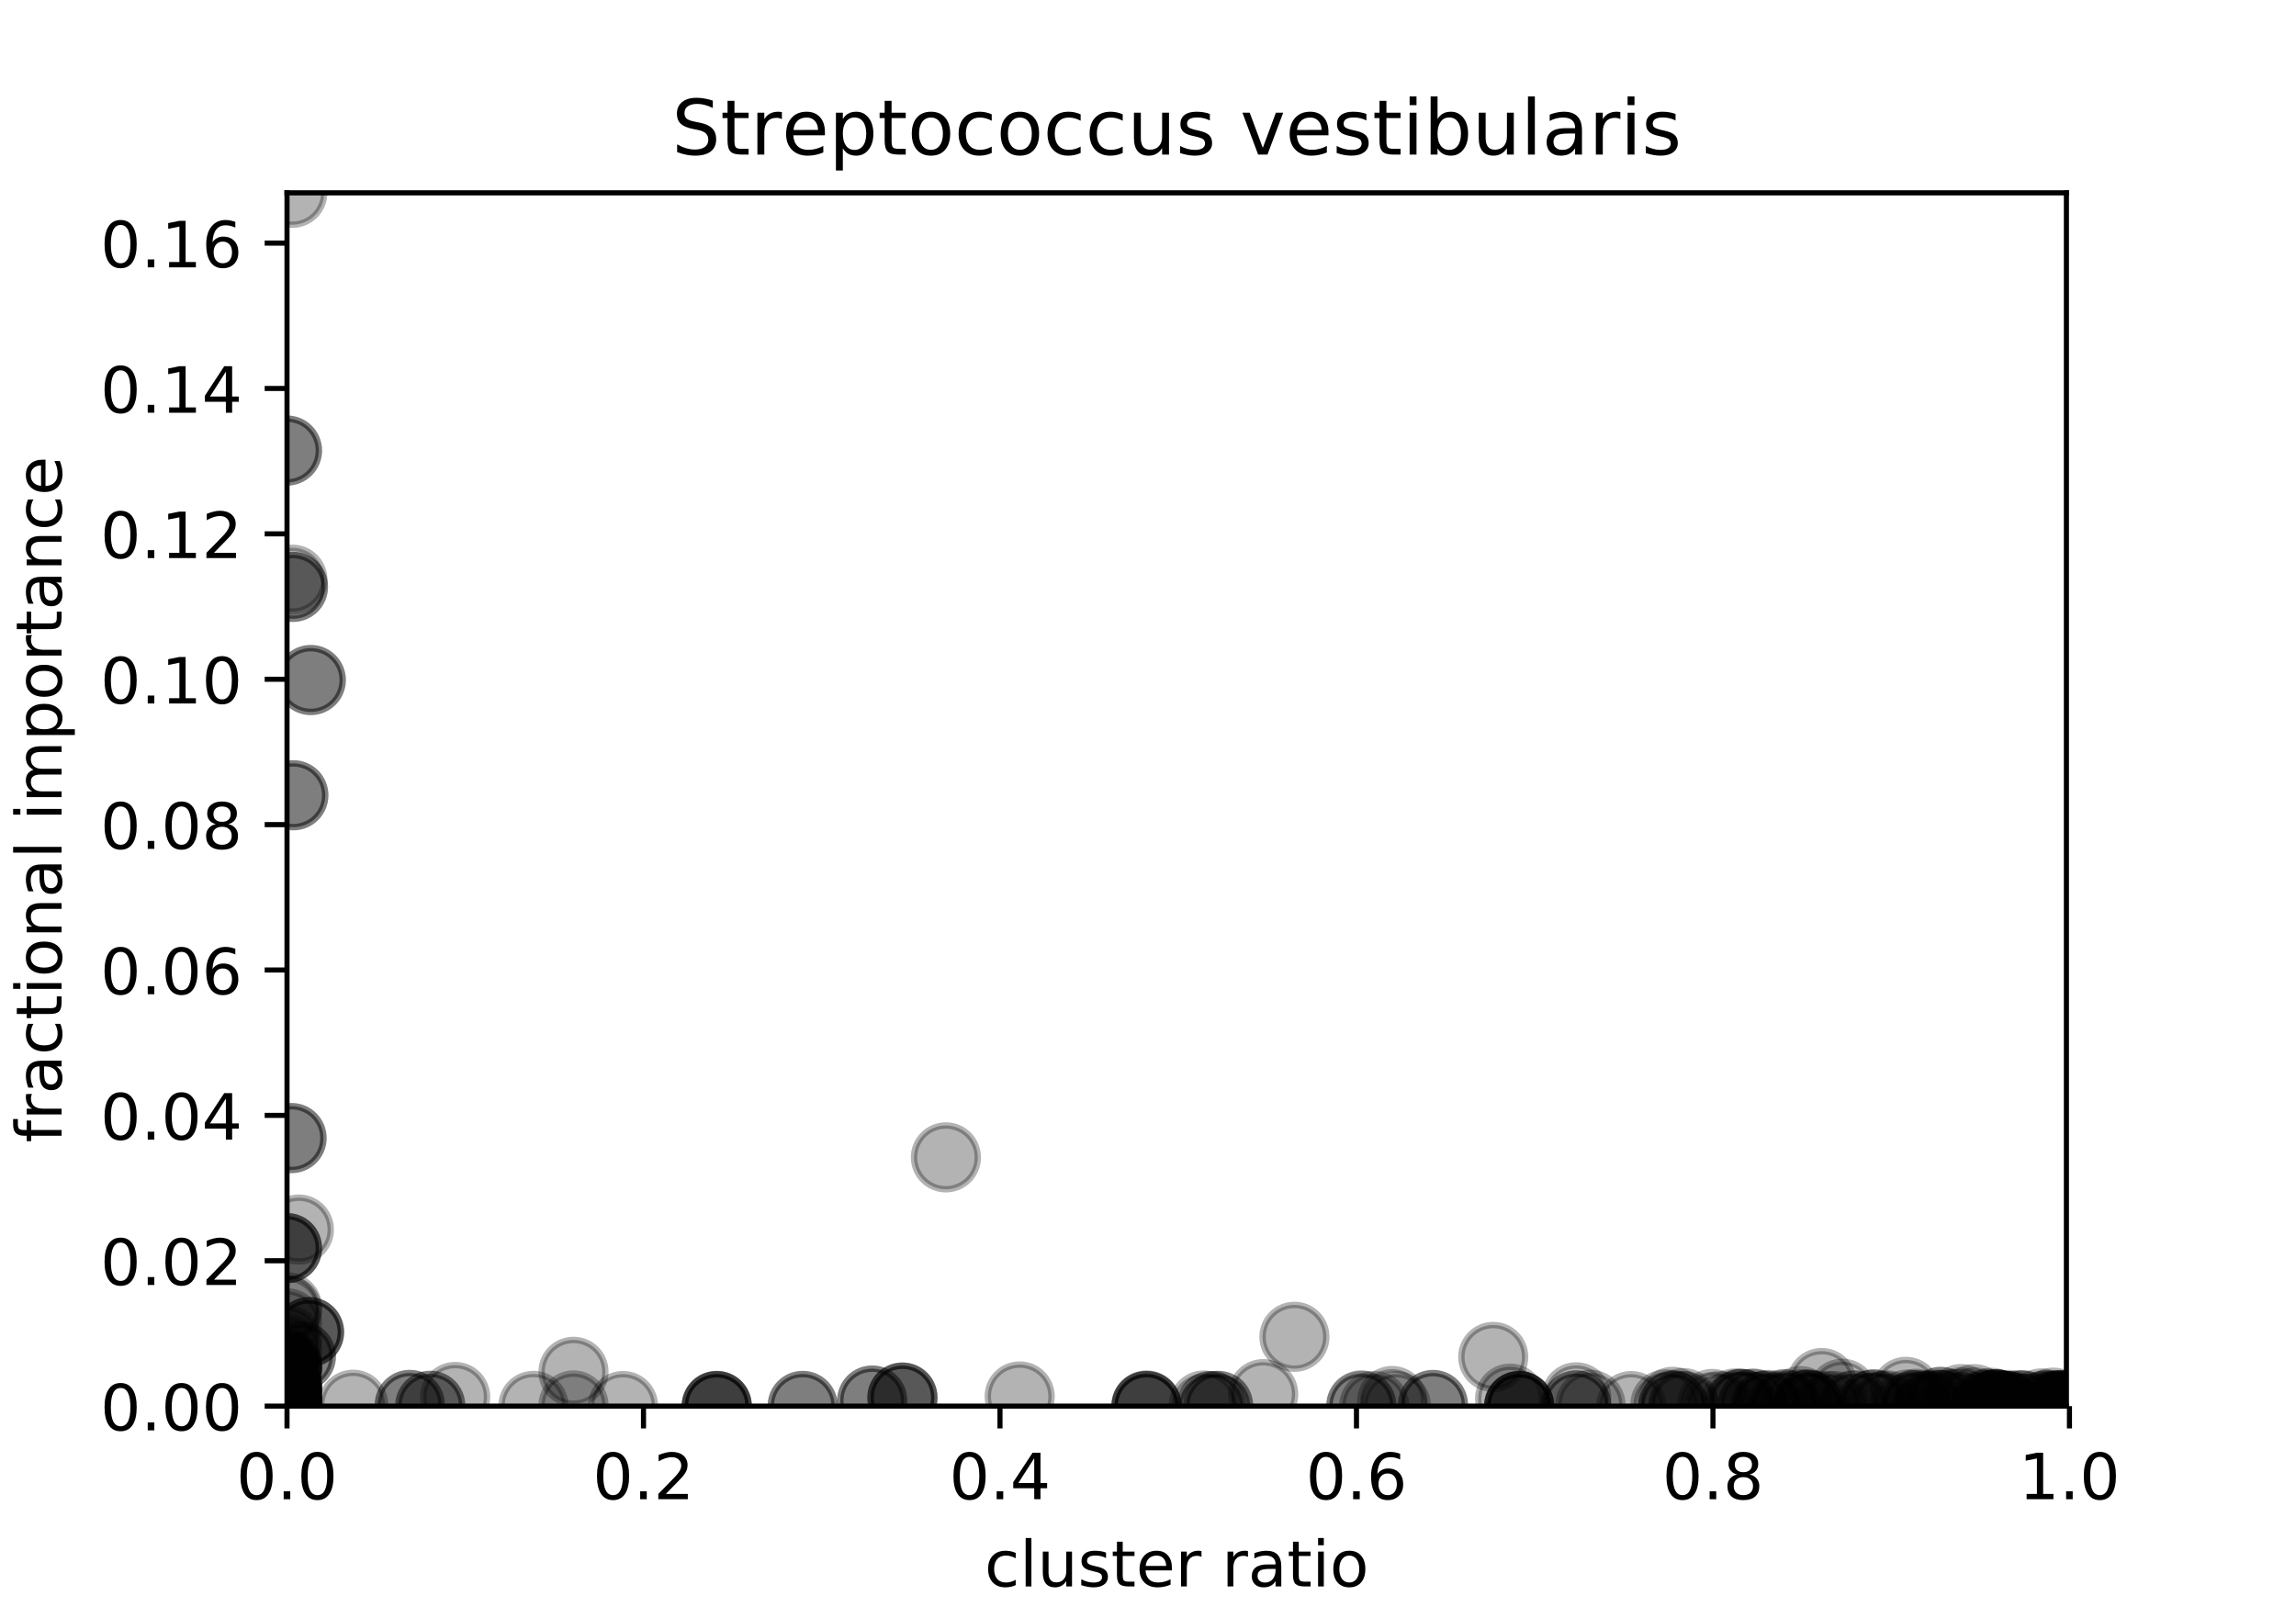 <?xml version="1.0" encoding="utf-8" standalone="no"?>
<!DOCTYPE svg PUBLIC "-//W3C//DTD SVG 1.1//EN"
  "http://www.w3.org/Graphics/SVG/1.1/DTD/svg11.dtd">
<!-- Created with matplotlib (https://matplotlib.org/) -->
<svg height="252pt" version="1.1" viewBox="0 0 360 252" width="360pt" xmlns="http://www.w3.org/2000/svg" xmlns:xlink="http://www.w3.org/1999/xlink">
 <defs>
  <style type="text/css">
*{stroke-linecap:butt;stroke-linejoin:round;}
  </style>
 </defs>
 <g id="figure_1">
  <g id="patch_1">
   <path d="M 0 252 
L 360 252 
L 360 0 
L 0 0 
z
" style="fill:#ffffff;"/>
  </g>
  <g id="axes_1">
   <g id="patch_2">
    <path d="M 45 220.5 
L 324 220.5 
L 324 30.24 
L 45 30.24 
z
" style="fill:#ffffff;"/>
   </g>
   <g id="PathCollection_1">
    <defs>
     <path d="M 0 5 
C 1.326 5 2.598 4.473 3.536 3.536 
C 4.473 2.598 5 1.326 5 0 
C 5 -1.326 4.473 -2.598 3.536 -3.536 
C 2.598 -4.473 1.326 -5 0 -5 
C -1.326 -5 -2.598 -4.473 -3.536 -3.536 
C -4.473 -2.598 -5 -1.326 -5 0 
C -5 1.326 -4.473 2.598 -3.536 3.536 
C -2.598 4.473 -1.326 5 0 5 
z
" id="m56f5a03b0a" style="stroke:#000000;stroke-opacity:0.3;"/>
    </defs>
    <g clip-path="url(#pfbcbbfaf21)">
     <use style="fill-opacity:0.3;stroke:#000000;stroke-opacity:0.3;" x="112.382" xlink:href="#m56f5a03b0a" y="220.5"/>
     <use style="fill-opacity:0.3;stroke:#000000;stroke-opacity:0.3;" x="314.526" xlink:href="#m56f5a03b0a" y="220.5"/>
     <use style="fill-opacity:0.3;stroke:#000000;stroke-opacity:0.3;" x="282.284" xlink:href="#m56f5a03b0a" y="219.71"/>
     <use style="fill-opacity:0.3;stroke:#000000;stroke-opacity:0.3;" x="45.936" xlink:href="#m56f5a03b0a" y="92.032"/>
     <use style="fill-opacity:0.3;stroke:#000000;stroke-opacity:0.3;" x="312.242" xlink:href="#m56f5a03b0a" y="219.976"/>
     <use style="fill-opacity:0.3;stroke:#000000;stroke-opacity:0.3;" x="238.198" xlink:href="#m56f5a03b0a" y="220.498"/>
     <use style="fill-opacity:0.3;stroke:#000000;stroke-opacity:0.3;" x="45" xlink:href="#m56f5a03b0a" y="217.914"/>
     <use style="fill-opacity:0.3;stroke:#000000;stroke-opacity:0.3;" x="45" xlink:href="#m56f5a03b0a" y="220.458"/>
     <use style="fill-opacity:0.3;stroke:#000000;stroke-opacity:0.3;" x="45" xlink:href="#m56f5a03b0a" y="219.76"/>
     <use style="fill-opacity:0.3;stroke:#000000;stroke-opacity:0.3;" x="45.717" xlink:href="#m56f5a03b0a" y="178.465"/>
     <use style="fill-opacity:0.3;stroke:#000000;stroke-opacity:0.3;" x="288.857" xlink:href="#m56f5a03b0a" y="218.548"/>
     <use style="fill-opacity:0.3;stroke:#000000;stroke-opacity:0.3;" x="148.311" xlink:href="#m56f5a03b0a" y="181.493"/>
     <use style="fill-opacity:0.3;stroke:#000000;stroke-opacity:0.3;" x="274.867" xlink:href="#m56f5a03b0a" y="220.167"/>
     <use style="fill-opacity:0.3;stroke:#000000;stroke-opacity:0.3;" x="238.198" xlink:href="#m56f5a03b0a" y="220.489"/>
     <use style="fill-opacity:0.3;stroke:#000000;stroke-opacity:0.3;" x="89.921" xlink:href="#m56f5a03b0a" y="220.395"/>
     <use style="fill-opacity:0.3;stroke:#000000;stroke-opacity:0.3;" x="45" xlink:href="#m56f5a03b0a" y="220.5"/>
     <use style="fill-opacity:0.3;stroke:#000000;stroke-opacity:0.3;" x="45" xlink:href="#m56f5a03b0a" y="219.91"/>
     <use style="fill-opacity:0.3;stroke:#000000;stroke-opacity:0.3;" x="45" xlink:href="#m56f5a03b0a" y="219.838"/>
     <use style="fill-opacity:0.3;stroke:#000000;stroke-opacity:0.3;" x="298.845" xlink:href="#m56f5a03b0a" y="218.264"/>
     <use style="fill-opacity:0.3;stroke:#000000;stroke-opacity:0.3;" x="309.556" xlink:href="#m56f5a03b0a" y="219.402"/>
     <use style="fill-opacity:0.3;stroke:#000000;stroke-opacity:0.3;" x="179.763" xlink:href="#m56f5a03b0a" y="220.5"/>
     <use style="fill-opacity:0.3;stroke:#000000;stroke-opacity:0.3;" x="45" xlink:href="#m56f5a03b0a" y="214.735"/>
     <use style="fill-opacity:0.3;stroke:#000000;stroke-opacity:0.3;" x="125.858" xlink:href="#m56f5a03b0a" y="220.469"/>
     <use style="fill-opacity:0.3;stroke:#000000;stroke-opacity:0.3;" x="45" xlink:href="#m56f5a03b0a" y="220.5"/>
     <use style="fill-opacity:0.3;stroke:#000000;stroke-opacity:0.3;" x="295.869" xlink:href="#m56f5a03b0a" y="220.376"/>
     <use style="fill-opacity:0.3;stroke:#000000;stroke-opacity:0.3;" x="284.579" xlink:href="#m56f5a03b0a" y="220.391"/>
     <use style="fill-opacity:0.3;stroke:#000000;stroke-opacity:0.3;" x="238.198" xlink:href="#m56f5a03b0a" y="220.5"/>
     <use style="fill-opacity:0.3;stroke:#000000;stroke-opacity:0.3;" x="45" xlink:href="#m56f5a03b0a" y="220.5"/>
     <use style="fill-opacity:0.3;stroke:#000000;stroke-opacity:0.3;" x="45" xlink:href="#m56f5a03b0a" y="218.861"/>
     <use style="fill-opacity:0.3;stroke:#000000;stroke-opacity:0.3;" x="300.341" xlink:href="#m56f5a03b0a" y="220.352"/>
     <use style="fill-opacity:0.3;stroke:#000000;stroke-opacity:0.3;" x="45" xlink:href="#m56f5a03b0a" y="219.743"/>
     <use style="fill-opacity:0.3;stroke:#000000;stroke-opacity:0.3;" x="307.458" xlink:href="#m56f5a03b0a" y="220.156"/>
     <use style="fill-opacity:0.3;stroke:#000000;stroke-opacity:0.3;" x="262.348" xlink:href="#m56f5a03b0a" y="220.5"/>
     <use style="fill-opacity:0.3;stroke:#000000;stroke-opacity:0.3;" x="190.993" xlink:href="#m56f5a03b0a" y="220.461"/>
     <use style="fill-opacity:0.3;stroke:#000000;stroke-opacity:0.3;" x="190.993" xlink:href="#m56f5a03b0a" y="220.461"/>
     <use style="fill-opacity:0.3;stroke:#000000;stroke-opacity:0.3;" x="48.455" xlink:href="#m56f5a03b0a" y="208.898"/>
     <use style="fill-opacity:0.3;stroke:#000000;stroke-opacity:0.3;" x="295.274" xlink:href="#m56f5a03b0a" y="220.474"/>
     <use style="fill-opacity:0.3;stroke:#000000;stroke-opacity:0.3;" x="71.367" xlink:href="#m56f5a03b0a" y="219.063"/>
     <use style="fill-opacity:0.3;stroke:#000000;stroke-opacity:0.3;" x="236.778" xlink:href="#m56f5a03b0a" y="219.321"/>
     <use style="fill-opacity:0.3;stroke:#000000;stroke-opacity:0.3;" x="45.832" xlink:href="#m56f5a03b0a" y="30.24"/>
     <use style="fill-opacity:0.3;stroke:#000000;stroke-opacity:0.3;" x="45.85" xlink:href="#m56f5a03b0a" y="90.903"/>
     <use style="fill-opacity:0.3;stroke:#000000;stroke-opacity:0.3;" x="45" xlink:href="#m56f5a03b0a" y="219.483"/>
     <use style="fill-opacity:0.3;stroke:#000000;stroke-opacity:0.3;" x="45.995" xlink:href="#m56f5a03b0a" y="124.709"/>
     <use style="fill-opacity:0.3;stroke:#000000;stroke-opacity:0.3;" x="45" xlink:href="#m56f5a03b0a" y="220.48"/>
     <use style="fill-opacity:0.3;stroke:#000000;stroke-opacity:0.3;" x="45" xlink:href="#m56f5a03b0a" y="220.5"/>
     <use style="fill-opacity:0.3;stroke:#000000;stroke-opacity:0.3;" x="45.936" xlink:href="#m56f5a03b0a" y="92.032"/>
     <use style="fill-opacity:0.3;stroke:#000000;stroke-opacity:0.3;" x="301.892" xlink:href="#m56f5a03b0a" y="220.378"/>
     <use style="fill-opacity:0.3;stroke:#000000;stroke-opacity:0.3;" x="64.252" xlink:href="#m56f5a03b0a" y="220.311"/>
     <use style="fill-opacity:0.3;stroke:#000000;stroke-opacity:0.3;" x="312.729" xlink:href="#m56f5a03b0a" y="220.25"/>
     <use style="fill-opacity:0.3;stroke:#000000;stroke-opacity:0.3;" x="320.062" xlink:href="#m56f5a03b0a" y="220.08"/>
     <use style="fill-opacity:0.3;stroke:#000000;stroke-opacity:0.3;" x="48.732" xlink:href="#m56f5a03b0a" y="106.638"/>
     <use style="fill-opacity:0.3;stroke:#000000;stroke-opacity:0.3;" x="272.033" xlink:href="#m56f5a03b0a" y="220.089"/>
     <use style="fill-opacity:0.3;stroke:#000000;stroke-opacity:0.3;" x="311.378" xlink:href="#m56f5a03b0a" y="220.12"/>
     <use style="fill-opacity:0.3;stroke:#000000;stroke-opacity:0.3;" x="45" xlink:href="#m56f5a03b0a" y="220.5"/>
     <use style="fill-opacity:0.3;stroke:#000000;stroke-opacity:0.3;" x="45" xlink:href="#m56f5a03b0a" y="220.365"/>
     <use style="fill-opacity:0.3;stroke:#000000;stroke-opacity:0.3;" x="45" xlink:href="#m56f5a03b0a" y="220.432"/>
     <use style="fill-opacity:0.3;stroke:#000000;stroke-opacity:0.3;" x="45" xlink:href="#m56f5a03b0a" y="220.113"/>
     <use style="fill-opacity:0.3;stroke:#000000;stroke-opacity:0.3;" x="45" xlink:href="#m56f5a03b0a" y="205.49"/>
     <use style="fill-opacity:0.3;stroke:#000000;stroke-opacity:0.3;" x="45" xlink:href="#m56f5a03b0a" y="195.723"/>
     <use style="fill-opacity:0.3;stroke:#000000;stroke-opacity:0.3;" x="45" xlink:href="#m56f5a03b0a" y="220.5"/>
     <use style="fill-opacity:0.3;stroke:#000000;stroke-opacity:0.3;" x="45" xlink:href="#m56f5a03b0a" y="220.323"/>
     <use style="fill-opacity:0.3;stroke:#000000;stroke-opacity:0.3;" x="323.649" xlink:href="#m56f5a03b0a" y="220.5"/>
     <use style="fill-opacity:0.3;stroke:#000000;stroke-opacity:0.3;" x="45" xlink:href="#m56f5a03b0a" y="220.5"/>
     <use style="fill-opacity:0.3;stroke:#000000;stroke-opacity:0.3;" x="45" xlink:href="#m56f5a03b0a" y="219.91"/>
     <use style="fill-opacity:0.3;stroke:#000000;stroke-opacity:0.3;" x="83.64" xlink:href="#m56f5a03b0a" y="220.463"/>
     <use style="fill-opacity:0.3;stroke:#000000;stroke-opacity:0.3;" x="45" xlink:href="#m56f5a03b0a" y="220.5"/>
     <use style="fill-opacity:0.3;stroke:#000000;stroke-opacity:0.3;" x="300.428" xlink:href="#m56f5a03b0a" y="220.129"/>
     <use style="fill-opacity:0.3;stroke:#000000;stroke-opacity:0.3;" x="198.062" xlink:href="#m56f5a03b0a" y="218.618"/>
     <use style="fill-opacity:0.3;stroke:#000000;stroke-opacity:0.3;" x="45" xlink:href="#m56f5a03b0a" y="220.5"/>
     <use style="fill-opacity:0.3;stroke:#000000;stroke-opacity:0.3;" x="45" xlink:href="#m56f5a03b0a" y="220.5"/>
     <use style="fill-opacity:0.3;stroke:#000000;stroke-opacity:0.3;" x="45" xlink:href="#m56f5a03b0a" y="220.5"/>
     <use style="fill-opacity:0.3;stroke:#000000;stroke-opacity:0.3;" x="224.684" xlink:href="#m56f5a03b0a" y="220.318"/>
     <use style="fill-opacity:0.3;stroke:#000000;stroke-opacity:0.3;" x="45" xlink:href="#m56f5a03b0a" y="220.5"/>
     <use style="fill-opacity:0.3;stroke:#000000;stroke-opacity:0.3;" x="45" xlink:href="#m56f5a03b0a" y="218.36"/>
     <use style="fill-opacity:0.3;stroke:#000000;stroke-opacity:0.3;" x="45" xlink:href="#m56f5a03b0a" y="207.512"/>
     <use style="fill-opacity:0.3;stroke:#000000;stroke-opacity:0.3;" x="45" xlink:href="#m56f5a03b0a" y="195.723"/>
     <use style="fill-opacity:0.3;stroke:#000000;stroke-opacity:0.3;" x="45" xlink:href="#m56f5a03b0a" y="220.49"/>
     <use style="fill-opacity:0.3;stroke:#000000;stroke-opacity:0.3;" x="67.461" xlink:href="#m56f5a03b0a" y="220.448"/>
     <use style="fill-opacity:0.3;stroke:#000000;stroke-opacity:0.3;" x="67.461" xlink:href="#m56f5a03b0a" y="220.448"/>
     <use style="fill-opacity:0.3;stroke:#000000;stroke-opacity:0.3;" x="313.012" xlink:href="#m56f5a03b0a" y="220.218"/>
     <use style="fill-opacity:0.3;stroke:#000000;stroke-opacity:0.3;" x="283.427" xlink:href="#m56f5a03b0a" y="220.271"/>
     <use style="fill-opacity:0.3;stroke:#000000;stroke-opacity:0.3;" x="45" xlink:href="#m56f5a03b0a" y="219.91"/>
     <use style="fill-opacity:0.3;stroke:#000000;stroke-opacity:0.3;" x="269.605" xlink:href="#m56f5a03b0a" y="220.5"/>
     <use style="fill-opacity:0.3;stroke:#000000;stroke-opacity:0.3;" x="45" xlink:href="#m56f5a03b0a" y="220.369"/>
     <use style="fill-opacity:0.3;stroke:#000000;stroke-opacity:0.3;" x="45" xlink:href="#m56f5a03b0a" y="220.449"/>
     <use style="fill-opacity:0.3;stroke:#000000;stroke-opacity:0.3;" x="45" xlink:href="#m56f5a03b0a" y="220.425"/>
     <use style="fill-opacity:0.3;stroke:#000000;stroke-opacity:0.3;" x="45" xlink:href="#m56f5a03b0a" y="195.723"/>
     <use style="fill-opacity:0.3;stroke:#000000;stroke-opacity:0.3;" x="45" xlink:href="#m56f5a03b0a" y="219.838"/>
     <use style="fill-opacity:0.3;stroke:#000000;stroke-opacity:0.3;" x="45" xlink:href="#m56f5a03b0a" y="219.838"/>
     <use style="fill-opacity:0.3;stroke:#000000;stroke-opacity:0.3;" x="324" xlink:href="#m56f5a03b0a" y="220.45"/>
     <use style="fill-opacity:0.3;stroke:#000000;stroke-opacity:0.3;" x="64.252" xlink:href="#m56f5a03b0a" y="220.311"/>
     <use style="fill-opacity:0.3;stroke:#000000;stroke-opacity:0.3;" x="45" xlink:href="#m56f5a03b0a" y="217.145"/>
     <use style="fill-opacity:0.3;stroke:#000000;stroke-opacity:0.3;" x="45" xlink:href="#m56f5a03b0a" y="217.145"/>
     <use style="fill-opacity:0.3;stroke:#000000;stroke-opacity:0.3;" x="322.888" xlink:href="#m56f5a03b0a" y="220.35"/>
     <use style="fill-opacity:0.3;stroke:#000000;stroke-opacity:0.3;" x="316.522" xlink:href="#m56f5a03b0a" y="220.375"/>
     <use style="fill-opacity:0.3;stroke:#000000;stroke-opacity:0.3;" x="323.419" xlink:href="#m56f5a03b0a" y="220.31"/>
     <use style="fill-opacity:0.3;stroke:#000000;stroke-opacity:0.3;" x="323.618" xlink:href="#m56f5a03b0a" y="220.5"/>
     <use style="fill-opacity:0.3;stroke:#000000;stroke-opacity:0.3;" x="45" xlink:href="#m56f5a03b0a" y="220.5"/>
     <use style="fill-opacity:0.3;stroke:#000000;stroke-opacity:0.3;" x="45.717" xlink:href="#m56f5a03b0a" y="178.465"/>
     <use style="fill-opacity:0.3;stroke:#000000;stroke-opacity:0.3;" x="283.427" xlink:href="#m56f5a03b0a" y="220.271"/>
     <use style="fill-opacity:0.3;stroke:#000000;stroke-opacity:0.3;" x="45" xlink:href="#m56f5a03b0a" y="70.654"/>
     <use style="fill-opacity:0.3;stroke:#000000;stroke-opacity:0.3;" x="45" xlink:href="#m56f5a03b0a" y="213.992"/>
     <use style="fill-opacity:0.3;stroke:#000000;stroke-opacity:0.3;" x="45" xlink:href="#m56f5a03b0a" y="220.39"/>
     <use style="fill-opacity:0.3;stroke:#000000;stroke-opacity:0.3;" x="45" xlink:href="#m56f5a03b0a" y="220.39"/>
     <use style="fill-opacity:0.3;stroke:#000000;stroke-opacity:0.3;" x="45" xlink:href="#m56f5a03b0a" y="217.535"/>
     <use style="fill-opacity:0.3;stroke:#000000;stroke-opacity:0.3;" x="45" xlink:href="#m56f5a03b0a" y="217.535"/>
     <use style="fill-opacity:0.3;stroke:#000000;stroke-opacity:0.3;" x="45" xlink:href="#m56f5a03b0a" y="220.224"/>
     <use style="fill-opacity:0.3;stroke:#000000;stroke-opacity:0.3;" x="45" xlink:href="#m56f5a03b0a" y="220.486"/>
     <use style="fill-opacity:0.3;stroke:#000000;stroke-opacity:0.3;" x="45" xlink:href="#m56f5a03b0a" y="220.5"/>
     <use style="fill-opacity:0.3;stroke:#000000;stroke-opacity:0.3;" x="45" xlink:href="#m56f5a03b0a" y="214.735"/>
     <use style="fill-opacity:0.3;stroke:#000000;stroke-opacity:0.3;" x="45" xlink:href="#m56f5a03b0a" y="220.05"/>
     <use style="fill-opacity:0.3;stroke:#000000;stroke-opacity:0.3;" x="45" xlink:href="#m56f5a03b0a" y="219.434"/>
     <use style="fill-opacity:0.3;stroke:#000000;stroke-opacity:0.3;" x="285.635" xlink:href="#m56f5a03b0a" y="216.875"/>
     <use style="fill-opacity:0.3;stroke:#000000;stroke-opacity:0.3;" x="45" xlink:href="#m56f5a03b0a" y="218.029"/>
     <use style="fill-opacity:0.3;stroke:#000000;stroke-opacity:0.3;" x="45" xlink:href="#m56f5a03b0a" y="218.029"/>
     <use style="fill-opacity:0.3;stroke:#000000;stroke-opacity:0.3;" x="313.012" xlink:href="#m56f5a03b0a" y="220.218"/>
     <use style="fill-opacity:0.3;stroke:#000000;stroke-opacity:0.3;" x="313.158" xlink:href="#m56f5a03b0a" y="220.337"/>
     <use style="fill-opacity:0.3;stroke:#000000;stroke-opacity:0.3;" x="45" xlink:href="#m56f5a03b0a" y="220.5"/>
     <use style="fill-opacity:0.3;stroke:#000000;stroke-opacity:0.3;" x="314.526" xlink:href="#m56f5a03b0a" y="220.48"/>
     <use style="fill-opacity:0.3;stroke:#000000;stroke-opacity:0.3;" x="311.679" xlink:href="#m56f5a03b0a" y="220.293"/>
     <use style="fill-opacity:0.3;stroke:#000000;stroke-opacity:0.3;" x="45" xlink:href="#m56f5a03b0a" y="213.992"/>
     <use style="fill-opacity:0.3;stroke:#000000;stroke-opacity:0.3;" x="45" xlink:href="#m56f5a03b0a" y="217.145"/>
     <use style="fill-opacity:0.3;stroke:#000000;stroke-opacity:0.3;" x="189.899" xlink:href="#m56f5a03b0a" y="220.48"/>
     <use style="fill-opacity:0.3;stroke:#000000;stroke-opacity:0.3;" x="273.142" xlink:href="#m56f5a03b0a" y="220.176"/>
     <use style="fill-opacity:0.3;stroke:#000000;stroke-opacity:0.3;" x="45" xlink:href="#m56f5a03b0a" y="220.023"/>
     <use style="fill-opacity:0.3;stroke:#000000;stroke-opacity:0.3;" x="46.864" xlink:href="#m56f5a03b0a" y="192.813"/>
     <use style="fill-opacity:0.3;stroke:#000000;stroke-opacity:0.3;" x="261.13" xlink:href="#m56f5a03b0a" y="220.233"/>
     <use style="fill-opacity:0.3;stroke:#000000;stroke-opacity:0.3;" x="304.469" xlink:href="#m56f5a03b0a" y="220.315"/>
     <use style="fill-opacity:0.3;stroke:#000000;stroke-opacity:0.3;" x="273.061" xlink:href="#m56f5a03b0a" y="220.124"/>
     <use style="fill-opacity:0.3;stroke:#000000;stroke-opacity:0.3;" x="263.99" xlink:href="#m56f5a03b0a" y="220.466"/>
     <use style="fill-opacity:0.3;stroke:#000000;stroke-opacity:0.3;" x="255.762" xlink:href="#m56f5a03b0a" y="220.49"/>
     <use style="fill-opacity:0.3;stroke:#000000;stroke-opacity:0.3;" x="314.526" xlink:href="#m56f5a03b0a" y="220.48"/>
     <use style="fill-opacity:0.3;stroke:#000000;stroke-opacity:0.3;" x="299.069" xlink:href="#m56f5a03b0a" y="220.253"/>
     <use style="fill-opacity:0.3;stroke:#000000;stroke-opacity:0.3;" x="290.884" xlink:href="#m56f5a03b0a" y="220.373"/>
     <use style="fill-opacity:0.3;stroke:#000000;stroke-opacity:0.3;" x="45" xlink:href="#m56f5a03b0a" y="220.5"/>
     <use style="fill-opacity:0.3;stroke:#000000;stroke-opacity:0.3;" x="45" xlink:href="#m56f5a03b0a" y="220.196"/>
     <use style="fill-opacity:0.3;stroke:#000000;stroke-opacity:0.3;" x="247.145" xlink:href="#m56f5a03b0a" y="219.116"/>
     <use style="fill-opacity:0.3;stroke:#000000;stroke-opacity:0.3;" x="45" xlink:href="#m56f5a03b0a" y="220.5"/>
     <use style="fill-opacity:0.3;stroke:#000000;stroke-opacity:0.3;" x="45" xlink:href="#m56f5a03b0a" y="220.5"/>
     <use style="fill-opacity:0.3;stroke:#000000;stroke-opacity:0.3;" x="179.763" xlink:href="#m56f5a03b0a" y="220.388"/>
     <use style="fill-opacity:0.3;stroke:#000000;stroke-opacity:0.3;" x="45" xlink:href="#m56f5a03b0a" y="220.49"/>
     <use style="fill-opacity:0.3;stroke:#000000;stroke-opacity:0.3;" x="47.139" xlink:href="#m56f5a03b0a" y="212.7"/>
     <use style="fill-opacity:0.3;stroke:#000000;stroke-opacity:0.3;" x="45" xlink:href="#m56f5a03b0a" y="220.5"/>
     <use style="fill-opacity:0.3;stroke:#000000;stroke-opacity:0.3;" x="321.619" xlink:href="#m56f5a03b0a" y="220.448"/>
     <use style="fill-opacity:0.3;stroke:#000000;stroke-opacity:0.3;" x="45" xlink:href="#m56f5a03b0a" y="220.5"/>
     <use style="fill-opacity:0.3;stroke:#000000;stroke-opacity:0.3;" x="202.96" xlink:href="#m56f5a03b0a" y="209.627"/>
     <use style="fill-opacity:0.3;stroke:#000000;stroke-opacity:0.3;" x="45.995" xlink:href="#m56f5a03b0a" y="124.709"/>
     <use style="fill-opacity:0.3;stroke:#000000;stroke-opacity:0.3;" x="307.511" xlink:href="#m56f5a03b0a" y="219.401"/>
     <use style="fill-opacity:0.3;stroke:#000000;stroke-opacity:0.3;" x="45" xlink:href="#m56f5a03b0a" y="220.465"/>
     <use style="fill-opacity:0.3;stroke:#000000;stroke-opacity:0.3;" x="136.754" xlink:href="#m56f5a03b0a" y="219.627"/>
     <use style="fill-opacity:0.3;stroke:#000000;stroke-opacity:0.3;" x="141.497" xlink:href="#m56f5a03b0a" y="219.159"/>
     <use style="fill-opacity:0.3;stroke:#000000;stroke-opacity:0.3;" x="136.754" xlink:href="#m56f5a03b0a" y="219.627"/>
     <use style="fill-opacity:0.3;stroke:#000000;stroke-opacity:0.3;" x="89.921" xlink:href="#m56f5a03b0a" y="215.12"/>
     <use style="fill-opacity:0.3;stroke:#000000;stroke-opacity:0.3;" x="276.838" xlink:href="#m56f5a03b0a" y="220.43"/>
     <use style="fill-opacity:0.3;stroke:#000000;stroke-opacity:0.3;" x="283.427" xlink:href="#m56f5a03b0a" y="220.44"/>
     <use style="fill-opacity:0.3;stroke:#000000;stroke-opacity:0.3;" x="112.382" xlink:href="#m56f5a03b0a" y="220.5"/>
     <use style="fill-opacity:0.3;stroke:#000000;stroke-opacity:0.3;" x="45" xlink:href="#m56f5a03b0a" y="218.319"/>
     <use style="fill-opacity:0.3;stroke:#000000;stroke-opacity:0.3;" x="45" xlink:href="#m56f5a03b0a" y="220.472"/>
     <use style="fill-opacity:0.3;stroke:#000000;stroke-opacity:0.3;" x="317.127" xlink:href="#m56f5a03b0a" y="220.381"/>
     <use style="fill-opacity:0.3;stroke:#000000;stroke-opacity:0.3;" x="45" xlink:href="#m56f5a03b0a" y="220.446"/>
     <use style="fill-opacity:0.3;stroke:#000000;stroke-opacity:0.3;" x="293.793" xlink:href="#m56f5a03b0a" y="220.223"/>
     <use style="fill-opacity:0.3;stroke:#000000;stroke-opacity:0.3;" x="45" xlink:href="#m56f5a03b0a" y="220.491"/>
     <use style="fill-opacity:0.3;stroke:#000000;stroke-opacity:0.3;" x="290.461" xlink:href="#m56f5a03b0a" y="220.425"/>
     <use style="fill-opacity:0.3;stroke:#000000;stroke-opacity:0.3;" x="141.497" xlink:href="#m56f5a03b0a" y="219.159"/>
     <use style="fill-opacity:0.3;stroke:#000000;stroke-opacity:0.3;" x="141.497" xlink:href="#m56f5a03b0a" y="219.159"/>
     <use style="fill-opacity:0.3;stroke:#000000;stroke-opacity:0.3;" x="323.968" xlink:href="#m56f5a03b0a" y="220.5"/>
     <use style="fill-opacity:0.3;stroke:#000000;stroke-opacity:0.3;" x="45" xlink:href="#m56f5a03b0a" y="220.468"/>
     <use style="fill-opacity:0.3;stroke:#000000;stroke-opacity:0.3;" x="293.793" xlink:href="#m56f5a03b0a" y="220.223"/>
     <use style="fill-opacity:0.3;stroke:#000000;stroke-opacity:0.3;" x="47.209" xlink:href="#m56f5a03b0a" y="212.669"/>
     <use style="fill-opacity:0.3;stroke:#000000;stroke-opacity:0.3;" x="45" xlink:href="#m56f5a03b0a" y="220.467"/>
     <use style="fill-opacity:0.3;stroke:#000000;stroke-opacity:0.3;" x="45" xlink:href="#m56f5a03b0a" y="220.229"/>
     <use style="fill-opacity:0.3;stroke:#000000;stroke-opacity:0.3;" x="45" xlink:href="#m56f5a03b0a" y="205.004"/>
     <use style="fill-opacity:0.3;stroke:#000000;stroke-opacity:0.3;" x="45" xlink:href="#m56f5a03b0a" y="220.5"/>
     <use style="fill-opacity:0.3;stroke:#000000;stroke-opacity:0.3;" x="263.958" xlink:href="#m56f5a03b0a" y="220.025"/>
     <use style="fill-opacity:0.3;stroke:#000000;stroke-opacity:0.3;" x="45" xlink:href="#m56f5a03b0a" y="219.91"/>
     <use style="fill-opacity:0.3;stroke:#000000;stroke-opacity:0.3;" x="45" xlink:href="#m56f5a03b0a" y="220.48"/>
     <use style="fill-opacity:0.3;stroke:#000000;stroke-opacity:0.3;" x="45" xlink:href="#m56f5a03b0a" y="213.992"/>
     <use style="fill-opacity:0.3;stroke:#000000;stroke-opacity:0.3;" x="313.012" xlink:href="#m56f5a03b0a" y="220.218"/>
     <use style="fill-opacity:0.3;stroke:#000000;stroke-opacity:0.3;" x="48.732" xlink:href="#m56f5a03b0a" y="106.638"/>
     <use style="fill-opacity:0.3;stroke:#000000;stroke-opacity:0.3;" x="317.127" xlink:href="#m56f5a03b0a" y="220.381"/>
     <use style="fill-opacity:0.3;stroke:#000000;stroke-opacity:0.3;" x="45" xlink:href="#m56f5a03b0a" y="220.5"/>
     <use style="fill-opacity:0.3;stroke:#000000;stroke-opacity:0.3;" x="321.961" xlink:href="#m56f5a03b0a" y="219.955"/>
     <use style="fill-opacity:0.3;stroke:#000000;stroke-opacity:0.3;" x="45" xlink:href="#m56f5a03b0a" y="214.566"/>
     <use style="fill-opacity:0.3;stroke:#000000;stroke-opacity:0.3;" x="218.281" xlink:href="#m56f5a03b0a" y="219.699"/>
     <use style="fill-opacity:0.3;stroke:#000000;stroke-opacity:0.3;" x="159.88" xlink:href="#m56f5a03b0a" y="218.985"/>
     <use style="fill-opacity:0.3;stroke:#000000;stroke-opacity:0.3;" x="314.887" xlink:href="#m56f5a03b0a" y="220.313"/>
     <use style="fill-opacity:0.3;stroke:#000000;stroke-opacity:0.3;" x="112.382" xlink:href="#m56f5a03b0a" y="220.454"/>
     <use style="fill-opacity:0.3;stroke:#000000;stroke-opacity:0.3;" x="45" xlink:href="#m56f5a03b0a" y="220.223"/>
     <use style="fill-opacity:0.3;stroke:#000000;stroke-opacity:0.3;" x="45" xlink:href="#m56f5a03b0a" y="220.5"/>
     <use style="fill-opacity:0.3;stroke:#000000;stroke-opacity:0.3;" x="287.574" xlink:href="#m56f5a03b0a" y="220.474"/>
     <use style="fill-opacity:0.3;stroke:#000000;stroke-opacity:0.3;" x="45" xlink:href="#m56f5a03b0a" y="70.654"/>
     <use style="fill-opacity:0.3;stroke:#000000;stroke-opacity:0.3;" x="48.455" xlink:href="#m56f5a03b0a" y="208.898"/>
     <use style="fill-opacity:0.3;stroke:#000000;stroke-opacity:0.3;" x="45" xlink:href="#m56f5a03b0a" y="220.5"/>
     <use style="fill-opacity:0.3;stroke:#000000;stroke-opacity:0.3;" x="304.292" xlink:href="#m56f5a03b0a" y="219.84"/>
     <use style="fill-opacity:0.3;stroke:#000000;stroke-opacity:0.3;" x="304.292" xlink:href="#m56f5a03b0a" y="219.84"/>
     <use style="fill-opacity:0.3;stroke:#000000;stroke-opacity:0.3;" x="45" xlink:href="#m56f5a03b0a" y="220.468"/>
     <use style="fill-opacity:0.3;stroke:#000000;stroke-opacity:0.3;" x="45" xlink:href="#m56f5a03b0a" y="220.481"/>
     <use style="fill-opacity:0.3;stroke:#000000;stroke-opacity:0.3;" x="283.427" xlink:href="#m56f5a03b0a" y="220.271"/>
     <use style="fill-opacity:0.3;stroke:#000000;stroke-opacity:0.3;" x="300.341" xlink:href="#m56f5a03b0a" y="220.352"/>
     <use style="fill-opacity:0.3;stroke:#000000;stroke-opacity:0.3;" x="45" xlink:href="#m56f5a03b0a" y="214.735"/>
     <use style="fill-opacity:0.3;stroke:#000000;stroke-opacity:0.3;" x="45" xlink:href="#m56f5a03b0a" y="219.303"/>
     <use style="fill-opacity:0.3;stroke:#000000;stroke-opacity:0.3;" x="314.526" xlink:href="#m56f5a03b0a" y="220.476"/>
     <use style="fill-opacity:0.3;stroke:#000000;stroke-opacity:0.3;" x="306.233" xlink:href="#m56f5a03b0a" y="220.2"/>
     <use style="fill-opacity:0.3;stroke:#000000;stroke-opacity:0.3;" x="293.398" xlink:href="#m56f5a03b0a" y="220.351"/>
     <use style="fill-opacity:0.3;stroke:#000000;stroke-opacity:0.3;" x="279.749" xlink:href="#m56f5a03b0a" y="220.189"/>
     <use style="fill-opacity:0.3;stroke:#000000;stroke-opacity:0.3;" x="314.526" xlink:href="#m56f5a03b0a" y="220.476"/>
     <use style="fill-opacity:0.3;stroke:#000000;stroke-opacity:0.3;" x="45" xlink:href="#m56f5a03b0a" y="219.838"/>
     <use style="fill-opacity:0.3;stroke:#000000;stroke-opacity:0.3;" x="45" xlink:href="#m56f5a03b0a" y="220.5"/>
     <use style="fill-opacity:0.3;stroke:#000000;stroke-opacity:0.3;" x="189.899" xlink:href="#m56f5a03b0a" y="220.5"/>
     <use style="fill-opacity:0.3;stroke:#000000;stroke-opacity:0.3;" x="234.133" xlink:href="#m56f5a03b0a" y="212.787"/>
     <use style="fill-opacity:0.3;stroke:#000000;stroke-opacity:0.3;" x="322.819" xlink:href="#m56f5a03b0a" y="220.497"/>
     <use style="fill-opacity:0.3;stroke:#000000;stroke-opacity:0.3;" x="45" xlink:href="#m56f5a03b0a" y="219.838"/>
     <use style="fill-opacity:0.3;stroke:#000000;stroke-opacity:0.3;" x="277.251" xlink:href="#m56f5a03b0a" y="220.309"/>
     <use style="fill-opacity:0.3;stroke:#000000;stroke-opacity:0.3;" x="45" xlink:href="#m56f5a03b0a" y="220.322"/>
     <use style="fill-opacity:0.3;stroke:#000000;stroke-opacity:0.3;" x="179.763" xlink:href="#m56f5a03b0a" y="220.465"/>
     <use style="fill-opacity:0.3;stroke:#000000;stroke-opacity:0.3;" x="48.455" xlink:href="#m56f5a03b0a" y="208.898"/>
     <use style="fill-opacity:0.3;stroke:#000000;stroke-opacity:0.3;" x="125.858" xlink:href="#m56f5a03b0a" y="220.469"/>
     <use style="fill-opacity:0.3;stroke:#000000;stroke-opacity:0.3;" x="313.012" xlink:href="#m56f5a03b0a" y="220.218"/>
     <use style="fill-opacity:0.3;stroke:#000000;stroke-opacity:0.3;" x="320.624" xlink:href="#m56f5a03b0a" y="220.368"/>
     <use style="fill-opacity:0.3;stroke:#000000;stroke-opacity:0.3;" x="45" xlink:href="#m56f5a03b0a" y="220.5"/>
     <use style="fill-opacity:0.3;stroke:#000000;stroke-opacity:0.3;" x="45" xlink:href="#m56f5a03b0a" y="220.5"/>
     <use style="fill-opacity:0.3;stroke:#000000;stroke-opacity:0.3;" x="45" xlink:href="#m56f5a03b0a" y="220.474"/>
     <use style="fill-opacity:0.3;stroke:#000000;stroke-opacity:0.3;" x="45" xlink:href="#m56f5a03b0a" y="220.5"/>
     <use style="fill-opacity:0.3;stroke:#000000;stroke-opacity:0.3;" x="303.557" xlink:href="#m56f5a03b0a" y="220.278"/>
     <use style="fill-opacity:0.3;stroke:#000000;stroke-opacity:0.3;" x="323.51" xlink:href="#m56f5a03b0a" y="220.432"/>
     <use style="fill-opacity:0.3;stroke:#000000;stroke-opacity:0.3;" x="279.972" xlink:href="#m56f5a03b0a" y="220.242"/>
     <use style="fill-opacity:0.3;stroke:#000000;stroke-opacity:0.3;" x="45" xlink:href="#m56f5a03b0a" y="220.5"/>
     <use style="fill-opacity:0.3;stroke:#000000;stroke-opacity:0.3;" x="45" xlink:href="#m56f5a03b0a" y="220.5"/>
     <use style="fill-opacity:0.3;stroke:#000000;stroke-opacity:0.3;" x="45" xlink:href="#m56f5a03b0a" y="220.454"/>
     <use style="fill-opacity:0.3;stroke:#000000;stroke-opacity:0.3;" x="97.69" xlink:href="#m56f5a03b0a" y="220.484"/>
     <use style="fill-opacity:0.3;stroke:#000000;stroke-opacity:0.3;" x="302.275" xlink:href="#m56f5a03b0a" y="220.451"/>
     <use style="fill-opacity:0.3;stroke:#000000;stroke-opacity:0.3;" x="213.454" xlink:href="#m56f5a03b0a" y="220.481"/>
     <use style="fill-opacity:0.3;stroke:#000000;stroke-opacity:0.3;" x="286.498" xlink:href="#m56f5a03b0a" y="220.495"/>
     <use style="fill-opacity:0.3;stroke:#000000;stroke-opacity:0.3;" x="238.198" xlink:href="#m56f5a03b0a" y="220.498"/>
     <use style="fill-opacity:0.3;stroke:#000000;stroke-opacity:0.3;" x="308.452" xlink:href="#m56f5a03b0a" y="220.49"/>
     <use style="fill-opacity:0.3;stroke:#000000;stroke-opacity:0.3;" x="238.198" xlink:href="#m56f5a03b0a" y="220.494"/>
     <use style="fill-opacity:0.3;stroke:#000000;stroke-opacity:0.3;" x="279.972" xlink:href="#m56f5a03b0a" y="220.45"/>
     <use style="fill-opacity:0.3;stroke:#000000;stroke-opacity:0.3;" x="247.145" xlink:href="#m56f5a03b0a" y="220.381"/>
     <use style="fill-opacity:0.3;stroke:#000000;stroke-opacity:0.3;" x="112.382" xlink:href="#m56f5a03b0a" y="220.5"/>
     <use style="fill-opacity:0.3;stroke:#000000;stroke-opacity:0.3;" x="249.366" xlink:href="#m56f5a03b0a" y="220.285"/>
     <use style="fill-opacity:0.3;stroke:#000000;stroke-opacity:0.3;" x="188.747" xlink:href="#m56f5a03b0a" y="220.399"/>
     <use style="fill-opacity:0.3;stroke:#000000;stroke-opacity:0.3;" x="302.598" xlink:href="#m56f5a03b0a" y="220.497"/>
     <use style="fill-opacity:0.3;stroke:#000000;stroke-opacity:0.3;" x="45" xlink:href="#m56f5a03b0a" y="220.5"/>
     <use style="fill-opacity:0.3;stroke:#000000;stroke-opacity:0.3;" x="274.89" xlink:href="#m56f5a03b0a" y="220.098"/>
     <use style="fill-opacity:0.3;stroke:#000000;stroke-opacity:0.3;" x="322.858" xlink:href="#m56f5a03b0a" y="220.351"/>
     <use style="fill-opacity:0.3;stroke:#000000;stroke-opacity:0.3;" x="320.997" xlink:href="#m56f5a03b0a" y="220.36"/>
     <use style="fill-opacity:0.3;stroke:#000000;stroke-opacity:0.3;" x="45" xlink:href="#m56f5a03b0a" y="220.041"/>
     <use style="fill-opacity:0.3;stroke:#000000;stroke-opacity:0.3;" x="218.878" xlink:href="#m56f5a03b0a" y="220.499"/>
     <use style="fill-opacity:0.3;stroke:#000000;stroke-opacity:0.3;" x="179.763" xlink:href="#m56f5a03b0a" y="220.5"/>
     <use style="fill-opacity:0.3;stroke:#000000;stroke-opacity:0.3;" x="45" xlink:href="#m56f5a03b0a" y="220.5"/>
     <use style="fill-opacity:0.3;stroke:#000000;stroke-opacity:0.3;" x="45" xlink:href="#m56f5a03b0a" y="220.073"/>
     <use style="fill-opacity:0.3;stroke:#000000;stroke-opacity:0.3;" x="272.814" xlink:href="#m56f5a03b0a" y="220.144"/>
     <use style="fill-opacity:0.3;stroke:#000000;stroke-opacity:0.3;" x="247.145" xlink:href="#m56f5a03b0a" y="220.391"/>
     <use style="fill-opacity:0.3;stroke:#000000;stroke-opacity:0.3;" x="45" xlink:href="#m56f5a03b0a" y="220.461"/>
     <use style="fill-opacity:0.3;stroke:#000000;stroke-opacity:0.3;" x="45" xlink:href="#m56f5a03b0a" y="220.5"/>
     <use style="fill-opacity:0.3;stroke:#000000;stroke-opacity:0.3;" x="45" xlink:href="#m56f5a03b0a" y="220.5"/>
     <use style="fill-opacity:0.3;stroke:#000000;stroke-opacity:0.3;" x="45" xlink:href="#m56f5a03b0a" y="220.5"/>
     <use style="fill-opacity:0.3;stroke:#000000;stroke-opacity:0.3;" x="45" xlink:href="#m56f5a03b0a" y="220.488"/>
     <use style="fill-opacity:0.3;stroke:#000000;stroke-opacity:0.3;" x="268.475" xlink:href="#m56f5a03b0a" y="220.161"/>
     <use style="fill-opacity:0.3;stroke:#000000;stroke-opacity:0.3;" x="322.858" xlink:href="#m56f5a03b0a" y="220.351"/>
     <use style="fill-opacity:0.3;stroke:#000000;stroke-opacity:0.3;" x="262.271" xlink:href="#m56f5a03b0a" y="219.823"/>
     <use style="fill-opacity:0.3;stroke:#000000;stroke-opacity:0.3;" x="45" xlink:href="#m56f5a03b0a" y="220.427"/>
     <use style="fill-opacity:0.3;stroke:#000000;stroke-opacity:0.3;" x="276.838" xlink:href="#m56f5a03b0a" y="220.464"/>
     <use style="fill-opacity:0.3;stroke:#000000;stroke-opacity:0.3;" x="224.684" xlink:href="#m56f5a03b0a" y="220.318"/>
     <use style="fill-opacity:0.3;stroke:#000000;stroke-opacity:0.3;" x="55.366" xlink:href="#m56f5a03b0a" y="220.277"/>
     <use style="fill-opacity:0.3;stroke:#000000;stroke-opacity:0.3;" x="311.318" xlink:href="#m56f5a03b0a" y="220.36"/>
     <use style="fill-opacity:0.3;stroke:#000000;stroke-opacity:0.3;" x="45" xlink:href="#m56f5a03b0a" y="211.564"/>
     <use style="fill-opacity:0.3;stroke:#000000;stroke-opacity:0.3;" x="45" xlink:href="#m56f5a03b0a" y="218.495"/>
     <use style="fill-opacity:0.3;stroke:#000000;stroke-opacity:0.3;" x="213.454" xlink:href="#m56f5a03b0a" y="220.375"/>
     <use style="fill-opacity:0.3;stroke:#000000;stroke-opacity:0.3;" x="45" xlink:href="#m56f5a03b0a" y="210.094"/>
     <use style="fill-opacity:0.3;stroke:#000000;stroke-opacity:0.3;" x="262.348" xlink:href="#m56f5a03b0a" y="220.49"/>
     <use style="fill-opacity:0.3;stroke:#000000;stroke-opacity:0.3;" x="215.469" xlink:href="#m56f5a03b0a" y="220.47"/>
     <use style="fill-opacity:0.3;stroke:#000000;stroke-opacity:0.3;" x="45" xlink:href="#m56f5a03b0a" y="220.495"/>
    </g>
   </g>
   <g id="matplotlib.axis_1">
    <g id="xtick_1">
     <g id="line2d_1">
      <defs>
       <path d="M 0 0 
L 0 3.5 
" id="m3dfdf8e161" style="stroke:#000000;stroke-width:0.8;"/>
      </defs>
      <g>
       <use style="stroke:#000000;stroke-width:0.8;" x="45" xlink:href="#m3dfdf8e161" y="220.5"/>
      </g>
     </g>
     <g id="text_1">
      <!-- 0.0 -->
      <defs>
       <path d="M 31.781 66.406 
Q 24.172 66.406 20.328 58.906 
Q 16.5 51.422 16.5 36.375 
Q 16.5 21.391 20.328 13.891 
Q 24.172 6.391 31.781 6.391 
Q 39.453 6.391 43.281 13.891 
Q 47.125 21.391 47.125 36.375 
Q 47.125 51.422 43.281 58.906 
Q 39.453 66.406 31.781 66.406 
z
M 31.781 74.219 
Q 44.047 74.219 50.516 64.516 
Q 56.984 54.828 56.984 36.375 
Q 56.984 17.969 50.516 8.266 
Q 44.047 -1.422 31.781 -1.422 
Q 19.531 -1.422 13.062 8.266 
Q 6.594 17.969 6.594 36.375 
Q 6.594 54.828 13.062 64.516 
Q 19.531 74.219 31.781 74.219 
z
" id="DejaVuSans-48"/>
       <path d="M 10.688 12.406 
L 21 12.406 
L 21 0 
L 10.688 0 
z
" id="DejaVuSans-46"/>
      </defs>
      <g transform="translate(37.048 235.098)scale(0.1 -0.1)">
       <use xlink:href="#DejaVuSans-48"/>
       <use x="63.623" xlink:href="#DejaVuSans-46"/>
       <use x="95.41" xlink:href="#DejaVuSans-48"/>
      </g>
     </g>
    </g>
    <g id="xtick_2">
     <g id="line2d_2">
      <g>
       <use style="stroke:#000000;stroke-width:0.8;" x="100.896" xlink:href="#m3dfdf8e161" y="220.5"/>
      </g>
     </g>
     <g id="text_2">
      <!-- 0.2 -->
      <defs>
       <path d="M 19.188 8.297 
L 53.609 8.297 
L 53.609 0 
L 7.328 0 
L 7.328 8.297 
Q 12.938 14.109 22.625 23.891 
Q 32.328 33.688 34.812 36.531 
Q 39.547 41.844 41.422 45.531 
Q 43.312 49.219 43.312 52.781 
Q 43.312 58.594 39.234 62.25 
Q 35.156 65.922 28.609 65.922 
Q 23.969 65.922 18.812 64.312 
Q 13.672 62.703 7.812 59.422 
L 7.812 69.391 
Q 13.766 71.781 18.938 73 
Q 24.125 74.219 28.422 74.219 
Q 39.75 74.219 46.484 68.547 
Q 53.219 62.891 53.219 53.422 
Q 53.219 48.922 51.531 44.891 
Q 49.859 40.875 45.406 35.406 
Q 44.188 33.984 37.641 27.219 
Q 31.109 20.453 19.188 8.297 
z
" id="DejaVuSans-50"/>
      </defs>
      <g transform="translate(92.944 235.098)scale(0.1 -0.1)">
       <use xlink:href="#DejaVuSans-48"/>
       <use x="63.623" xlink:href="#DejaVuSans-46"/>
       <use x="95.41" xlink:href="#DejaVuSans-50"/>
      </g>
     </g>
    </g>
    <g id="xtick_3">
     <g id="line2d_3">
      <g>
       <use style="stroke:#000000;stroke-width:0.8;" x="156.791" xlink:href="#m3dfdf8e161" y="220.5"/>
      </g>
     </g>
     <g id="text_3">
      <!-- 0.4 -->
      <defs>
       <path d="M 37.797 64.312 
L 12.891 25.391 
L 37.797 25.391 
z
M 35.203 72.906 
L 47.609 72.906 
L 47.609 25.391 
L 58.016 25.391 
L 58.016 17.188 
L 47.609 17.188 
L 47.609 0 
L 37.797 0 
L 37.797 17.188 
L 4.891 17.188 
L 4.891 26.703 
z
" id="DejaVuSans-52"/>
      </defs>
      <g transform="translate(148.84 235.098)scale(0.1 -0.1)">
       <use xlink:href="#DejaVuSans-48"/>
       <use x="63.623" xlink:href="#DejaVuSans-46"/>
       <use x="95.41" xlink:href="#DejaVuSans-52"/>
      </g>
     </g>
    </g>
    <g id="xtick_4">
     <g id="line2d_4">
      <g>
       <use style="stroke:#000000;stroke-width:0.8;" x="212.687" xlink:href="#m3dfdf8e161" y="220.5"/>
      </g>
     </g>
     <g id="text_4">
      <!-- 0.6 -->
      <defs>
       <path d="M 33.016 40.375 
Q 26.375 40.375 22.484 35.828 
Q 18.609 31.297 18.609 23.391 
Q 18.609 15.531 22.484 10.953 
Q 26.375 6.391 33.016 6.391 
Q 39.656 6.391 43.531 10.953 
Q 47.406 15.531 47.406 23.391 
Q 47.406 31.297 43.531 35.828 
Q 39.656 40.375 33.016 40.375 
z
M 52.594 71.297 
L 52.594 62.312 
Q 48.875 64.062 45.094 64.984 
Q 41.312 65.922 37.594 65.922 
Q 27.828 65.922 22.672 59.328 
Q 17.531 52.734 16.797 39.406 
Q 19.672 43.656 24.016 45.922 
Q 28.375 48.188 33.594 48.188 
Q 44.578 48.188 50.953 41.516 
Q 57.328 34.859 57.328 23.391 
Q 57.328 12.156 50.688 5.359 
Q 44.047 -1.422 33.016 -1.422 
Q 20.359 -1.422 13.672 8.266 
Q 6.984 17.969 6.984 36.375 
Q 6.984 53.656 15.188 63.938 
Q 23.391 74.219 37.203 74.219 
Q 40.922 74.219 44.703 73.484 
Q 48.484 72.75 52.594 71.297 
z
" id="DejaVuSans-54"/>
      </defs>
      <g transform="translate(204.735 235.098)scale(0.1 -0.1)">
       <use xlink:href="#DejaVuSans-48"/>
       <use x="63.623" xlink:href="#DejaVuSans-46"/>
       <use x="95.41" xlink:href="#DejaVuSans-54"/>
      </g>
     </g>
    </g>
    <g id="xtick_5">
     <g id="line2d_5">
      <g>
       <use style="stroke:#000000;stroke-width:0.8;" x="268.582" xlink:href="#m3dfdf8e161" y="220.5"/>
      </g>
     </g>
     <g id="text_5">
      <!-- 0.8 -->
      <defs>
       <path d="M 31.781 34.625 
Q 24.75 34.625 20.719 30.859 
Q 16.703 27.094 16.703 20.516 
Q 16.703 13.922 20.719 10.156 
Q 24.75 6.391 31.781 6.391 
Q 38.812 6.391 42.859 10.172 
Q 46.922 13.969 46.922 20.516 
Q 46.922 27.094 42.891 30.859 
Q 38.875 34.625 31.781 34.625 
z
M 21.922 38.812 
Q 15.578 40.375 12.031 44.719 
Q 8.5 49.078 8.5 55.328 
Q 8.5 64.062 14.719 69.141 
Q 20.953 74.219 31.781 74.219 
Q 42.672 74.219 48.875 69.141 
Q 55.078 64.062 55.078 55.328 
Q 55.078 49.078 51.531 44.719 
Q 48 40.375 41.703 38.812 
Q 48.828 37.156 52.797 32.312 
Q 56.781 27.484 56.781 20.516 
Q 56.781 9.906 50.312 4.234 
Q 43.844 -1.422 31.781 -1.422 
Q 19.734 -1.422 13.25 4.234 
Q 6.781 9.906 6.781 20.516 
Q 6.781 27.484 10.781 32.312 
Q 14.797 37.156 21.922 38.812 
z
M 18.312 54.391 
Q 18.312 48.734 21.844 45.562 
Q 25.391 42.391 31.781 42.391 
Q 38.141 42.391 41.719 45.562 
Q 45.312 48.734 45.312 54.391 
Q 45.312 60.062 41.719 63.234 
Q 38.141 66.406 31.781 66.406 
Q 25.391 66.406 21.844 63.234 
Q 18.312 60.062 18.312 54.391 
z
" id="DejaVuSans-56"/>
      </defs>
      <g transform="translate(260.631 235.098)scale(0.1 -0.1)">
       <use xlink:href="#DejaVuSans-48"/>
       <use x="63.623" xlink:href="#DejaVuSans-46"/>
       <use x="95.41" xlink:href="#DejaVuSans-56"/>
      </g>
     </g>
    </g>
    <g id="xtick_6">
     <g id="line2d_6">
      <g>
       <use style="stroke:#000000;stroke-width:0.8;" x="324.478" xlink:href="#m3dfdf8e161" y="220.5"/>
      </g>
     </g>
     <g id="text_6">
      <!-- 1.0 -->
      <defs>
       <path d="M 12.406 8.297 
L 28.516 8.297 
L 28.516 63.922 
L 10.984 60.406 
L 10.984 69.391 
L 28.422 72.906 
L 38.281 72.906 
L 38.281 8.297 
L 54.391 8.297 
L 54.391 0 
L 12.406 0 
z
" id="DejaVuSans-49"/>
      </defs>
      <g transform="translate(316.526 235.098)scale(0.1 -0.1)">
       <use xlink:href="#DejaVuSans-49"/>
       <use x="63.623" xlink:href="#DejaVuSans-46"/>
       <use x="95.41" xlink:href="#DejaVuSans-48"/>
      </g>
     </g>
    </g>
    <g id="text_7">
     <!-- cluster ratio -->
     <defs>
      <path d="M 48.781 52.594 
L 48.781 44.188 
Q 44.969 46.297 41.141 47.344 
Q 37.312 48.391 33.406 48.391 
Q 24.656 48.391 19.812 42.844 
Q 14.984 37.312 14.984 27.297 
Q 14.984 17.281 19.812 11.734 
Q 24.656 6.203 33.406 6.203 
Q 37.312 6.203 41.141 7.25 
Q 44.969 8.297 48.781 10.406 
L 48.781 2.094 
Q 45.016 0.344 40.984 -0.531 
Q 36.969 -1.422 32.422 -1.422 
Q 20.062 -1.422 12.781 6.344 
Q 5.516 14.109 5.516 27.297 
Q 5.516 40.672 12.859 48.328 
Q 20.219 56 33.016 56 
Q 37.156 56 41.109 55.141 
Q 45.062 54.297 48.781 52.594 
z
" id="DejaVuSans-99"/>
      <path d="M 9.422 75.984 
L 18.406 75.984 
L 18.406 0 
L 9.422 0 
z
" id="DejaVuSans-108"/>
      <path d="M 8.5 21.578 
L 8.5 54.688 
L 17.484 54.688 
L 17.484 21.922 
Q 17.484 14.156 20.5 10.266 
Q 23.531 6.391 29.594 6.391 
Q 36.859 6.391 41.078 11.031 
Q 45.312 15.672 45.312 23.688 
L 45.312 54.688 
L 54.297 54.688 
L 54.297 0 
L 45.312 0 
L 45.312 8.406 
Q 42.047 3.422 37.719 1 
Q 33.406 -1.422 27.688 -1.422 
Q 18.266 -1.422 13.375 4.438 
Q 8.5 10.297 8.5 21.578 
z
M 31.109 56 
z
" id="DejaVuSans-117"/>
      <path d="M 44.281 53.078 
L 44.281 44.578 
Q 40.484 46.531 36.375 47.5 
Q 32.281 48.484 27.875 48.484 
Q 21.188 48.484 17.844 46.438 
Q 14.5 44.391 14.5 40.281 
Q 14.5 37.156 16.891 35.375 
Q 19.281 33.594 26.516 31.984 
L 29.594 31.297 
Q 39.156 29.25 43.188 25.516 
Q 47.219 21.781 47.219 15.094 
Q 47.219 7.469 41.188 3.016 
Q 35.156 -1.422 24.609 -1.422 
Q 20.219 -1.422 15.453 -0.562 
Q 10.688 0.297 5.422 2 
L 5.422 11.281 
Q 10.406 8.688 15.234 7.391 
Q 20.062 6.109 24.812 6.109 
Q 31.156 6.109 34.562 8.281 
Q 37.984 10.453 37.984 14.406 
Q 37.984 18.062 35.516 20.016 
Q 33.062 21.969 24.703 23.781 
L 21.578 24.516 
Q 13.234 26.266 9.516 29.906 
Q 5.812 33.547 5.812 39.891 
Q 5.812 47.609 11.281 51.797 
Q 16.75 56 26.812 56 
Q 31.781 56 36.172 55.266 
Q 40.578 54.547 44.281 53.078 
z
" id="DejaVuSans-115"/>
      <path d="M 18.312 70.219 
L 18.312 54.688 
L 36.812 54.688 
L 36.812 47.703 
L 18.312 47.703 
L 18.312 18.016 
Q 18.312 11.328 20.141 9.422 
Q 21.969 7.516 27.594 7.516 
L 36.812 7.516 
L 36.812 0 
L 27.594 0 
Q 17.188 0 13.234 3.875 
Q 9.281 7.766 9.281 18.016 
L 9.281 47.703 
L 2.688 47.703 
L 2.688 54.688 
L 9.281 54.688 
L 9.281 70.219 
z
" id="DejaVuSans-116"/>
      <path d="M 56.203 29.594 
L 56.203 25.203 
L 14.891 25.203 
Q 15.484 15.922 20.484 11.062 
Q 25.484 6.203 34.422 6.203 
Q 39.594 6.203 44.453 7.469 
Q 49.312 8.734 54.109 11.281 
L 54.109 2.781 
Q 49.266 0.734 44.188 -0.344 
Q 39.109 -1.422 33.891 -1.422 
Q 20.797 -1.422 13.156 6.188 
Q 5.516 13.812 5.516 26.812 
Q 5.516 40.234 12.766 48.109 
Q 20.016 56 32.328 56 
Q 43.359 56 49.781 48.891 
Q 56.203 41.797 56.203 29.594 
z
M 47.219 32.234 
Q 47.125 39.594 43.094 43.984 
Q 39.062 48.391 32.422 48.391 
Q 24.906 48.391 20.391 44.141 
Q 15.875 39.891 15.188 32.172 
z
" id="DejaVuSans-101"/>
      <path d="M 41.109 46.297 
Q 39.594 47.172 37.812 47.578 
Q 36.031 48 33.891 48 
Q 26.266 48 22.188 43.047 
Q 18.109 38.094 18.109 28.812 
L 18.109 0 
L 9.078 0 
L 9.078 54.688 
L 18.109 54.688 
L 18.109 46.188 
Q 20.953 51.172 25.484 53.578 
Q 30.031 56 36.531 56 
Q 37.453 56 38.578 55.875 
Q 39.703 55.766 41.062 55.516 
z
" id="DejaVuSans-114"/>
      <path id="DejaVuSans-32"/>
      <path d="M 34.281 27.484 
Q 23.391 27.484 19.188 25 
Q 14.984 22.516 14.984 16.5 
Q 14.984 11.719 18.141 8.906 
Q 21.297 6.109 26.703 6.109 
Q 34.188 6.109 38.703 11.406 
Q 43.219 16.703 43.219 25.484 
L 43.219 27.484 
z
M 52.203 31.203 
L 52.203 0 
L 43.219 0 
L 43.219 8.297 
Q 40.141 3.328 35.547 0.953 
Q 30.953 -1.422 24.312 -1.422 
Q 15.922 -1.422 10.953 3.297 
Q 6 8.016 6 15.922 
Q 6 25.141 12.172 29.828 
Q 18.359 34.516 30.609 34.516 
L 43.219 34.516 
L 43.219 35.406 
Q 43.219 41.609 39.141 45 
Q 35.062 48.391 27.688 48.391 
Q 23 48.391 18.547 47.266 
Q 14.109 46.141 10.016 43.891 
L 10.016 52.203 
Q 14.938 54.109 19.578 55.047 
Q 24.219 56 28.609 56 
Q 40.484 56 46.344 49.844 
Q 52.203 43.703 52.203 31.203 
z
" id="DejaVuSans-97"/>
      <path d="M 9.422 54.688 
L 18.406 54.688 
L 18.406 0 
L 9.422 0 
z
M 9.422 75.984 
L 18.406 75.984 
L 18.406 64.594 
L 9.422 64.594 
z
" id="DejaVuSans-105"/>
      <path d="M 30.609 48.391 
Q 23.391 48.391 19.188 42.75 
Q 14.984 37.109 14.984 27.297 
Q 14.984 17.484 19.156 11.844 
Q 23.344 6.203 30.609 6.203 
Q 37.797 6.203 41.984 11.859 
Q 46.188 17.531 46.188 27.297 
Q 46.188 37.016 41.984 42.703 
Q 37.797 48.391 30.609 48.391 
z
M 30.609 56 
Q 42.328 56 49.016 48.375 
Q 55.719 40.766 55.719 27.297 
Q 55.719 13.875 49.016 6.219 
Q 42.328 -1.422 30.609 -1.422 
Q 18.844 -1.422 12.172 6.219 
Q 5.516 13.875 5.516 27.297 
Q 5.516 40.766 12.172 48.375 
Q 18.844 56 30.609 56 
z
" id="DejaVuSans-111"/>
     </defs>
     <g transform="translate(154.379 248.777)scale(0.1 -0.1)">
      <use xlink:href="#DejaVuSans-99"/>
      <use x="54.98" xlink:href="#DejaVuSans-108"/>
      <use x="82.764" xlink:href="#DejaVuSans-117"/>
      <use x="146.143" xlink:href="#DejaVuSans-115"/>
      <use x="198.242" xlink:href="#DejaVuSans-116"/>
      <use x="237.451" xlink:href="#DejaVuSans-101"/>
      <use x="298.975" xlink:href="#DejaVuSans-114"/>
      <use x="340.088" xlink:href="#DejaVuSans-32"/>
      <use x="371.875" xlink:href="#DejaVuSans-114"/>
      <use x="412.988" xlink:href="#DejaVuSans-97"/>
      <use x="474.268" xlink:href="#DejaVuSans-116"/>
      <use x="513.477" xlink:href="#DejaVuSans-105"/>
      <use x="541.26" xlink:href="#DejaVuSans-111"/>
     </g>
    </g>
   </g>
   <g id="matplotlib.axis_2">
    <g id="ytick_1">
     <g id="line2d_7">
      <defs>
       <path d="M 0 0 
L -3.5 0 
" id="me606fdf9fc" style="stroke:#000000;stroke-width:0.8;"/>
      </defs>
      <g>
       <use style="stroke:#000000;stroke-width:0.8;" x="45" xlink:href="#me606fdf9fc" y="220.5"/>
      </g>
     </g>
     <g id="text_8">
      <!-- 0.00 -->
      <g transform="translate(15.734 224.299)scale(0.1 -0.1)">
       <use xlink:href="#DejaVuSans-48"/>
       <use x="63.623" xlink:href="#DejaVuSans-46"/>
       <use x="95.41" xlink:href="#DejaVuSans-48"/>
       <use x="159.033" xlink:href="#DejaVuSans-48"/>
      </g>
     </g>
    </g>
    <g id="ytick_2">
     <g id="line2d_8">
      <g>
       <use style="stroke:#000000;stroke-width:0.8;" x="45" xlink:href="#me606fdf9fc" y="197.703"/>
      </g>
     </g>
     <g id="text_9">
      <!-- 0.02 -->
      <g transform="translate(15.734 201.502)scale(0.1 -0.1)">
       <use xlink:href="#DejaVuSans-48"/>
       <use x="63.623" xlink:href="#DejaVuSans-46"/>
       <use x="95.41" xlink:href="#DejaVuSans-48"/>
       <use x="159.033" xlink:href="#DejaVuSans-50"/>
      </g>
     </g>
    </g>
    <g id="ytick_3">
     <g id="line2d_9">
      <g>
       <use style="stroke:#000000;stroke-width:0.8;" x="45" xlink:href="#me606fdf9fc" y="174.906"/>
      </g>
     </g>
     <g id="text_10">
      <!-- 0.04 -->
      <g transform="translate(15.734 178.705)scale(0.1 -0.1)">
       <use xlink:href="#DejaVuSans-48"/>
       <use x="63.623" xlink:href="#DejaVuSans-46"/>
       <use x="95.41" xlink:href="#DejaVuSans-48"/>
       <use x="159.033" xlink:href="#DejaVuSans-52"/>
      </g>
     </g>
    </g>
    <g id="ytick_4">
     <g id="line2d_10">
      <g>
       <use style="stroke:#000000;stroke-width:0.8;" x="45" xlink:href="#me606fdf9fc" y="152.109"/>
      </g>
     </g>
     <g id="text_11">
      <!-- 0.06 -->
      <g transform="translate(15.734 155.908)scale(0.1 -0.1)">
       <use xlink:href="#DejaVuSans-48"/>
       <use x="63.623" xlink:href="#DejaVuSans-46"/>
       <use x="95.41" xlink:href="#DejaVuSans-48"/>
       <use x="159.033" xlink:href="#DejaVuSans-54"/>
      </g>
     </g>
    </g>
    <g id="ytick_5">
     <g id="line2d_11">
      <g>
       <use style="stroke:#000000;stroke-width:0.8;" x="45" xlink:href="#me606fdf9fc" y="129.311"/>
      </g>
     </g>
     <g id="text_12">
      <!-- 0.08 -->
      <g transform="translate(15.734 133.111)scale(0.1 -0.1)">
       <use xlink:href="#DejaVuSans-48"/>
       <use x="63.623" xlink:href="#DejaVuSans-46"/>
       <use x="95.41" xlink:href="#DejaVuSans-48"/>
       <use x="159.033" xlink:href="#DejaVuSans-56"/>
      </g>
     </g>
    </g>
    <g id="ytick_6">
     <g id="line2d_12">
      <g>
       <use style="stroke:#000000;stroke-width:0.8;" x="45" xlink:href="#me606fdf9fc" y="106.514"/>
      </g>
     </g>
     <g id="text_13">
      <!-- 0.10 -->
      <g transform="translate(15.734 110.314)scale(0.1 -0.1)">
       <use xlink:href="#DejaVuSans-48"/>
       <use x="63.623" xlink:href="#DejaVuSans-46"/>
       <use x="95.41" xlink:href="#DejaVuSans-49"/>
       <use x="159.033" xlink:href="#DejaVuSans-48"/>
      </g>
     </g>
    </g>
    <g id="ytick_7">
     <g id="line2d_13">
      <g>
       <use style="stroke:#000000;stroke-width:0.8;" x="45" xlink:href="#me606fdf9fc" y="83.717"/>
      </g>
     </g>
     <g id="text_14">
      <!-- 0.12 -->
      <g transform="translate(15.734 87.516)scale(0.1 -0.1)">
       <use xlink:href="#DejaVuSans-48"/>
       <use x="63.623" xlink:href="#DejaVuSans-46"/>
       <use x="95.41" xlink:href="#DejaVuSans-49"/>
       <use x="159.033" xlink:href="#DejaVuSans-50"/>
      </g>
     </g>
    </g>
    <g id="ytick_8">
     <g id="line2d_14">
      <g>
       <use style="stroke:#000000;stroke-width:0.8;" x="45" xlink:href="#me606fdf9fc" y="60.92"/>
      </g>
     </g>
     <g id="text_15">
      <!-- 0.14 -->
      <g transform="translate(15.734 64.719)scale(0.1 -0.1)">
       <use xlink:href="#DejaVuSans-48"/>
       <use x="63.623" xlink:href="#DejaVuSans-46"/>
       <use x="95.41" xlink:href="#DejaVuSans-49"/>
       <use x="159.033" xlink:href="#DejaVuSans-52"/>
      </g>
     </g>
    </g>
    <g id="ytick_9">
     <g id="line2d_15">
      <g>
       <use style="stroke:#000000;stroke-width:0.8;" x="45" xlink:href="#me606fdf9fc" y="38.123"/>
      </g>
     </g>
     <g id="text_16">
      <!-- 0.16 -->
      <g transform="translate(15.734 41.922)scale(0.1 -0.1)">
       <use xlink:href="#DejaVuSans-48"/>
       <use x="63.623" xlink:href="#DejaVuSans-46"/>
       <use x="95.41" xlink:href="#DejaVuSans-49"/>
       <use x="159.033" xlink:href="#DejaVuSans-54"/>
      </g>
     </g>
    </g>
    <g id="text_17">
     <!-- fractional importance -->
     <defs>
      <path d="M 37.109 75.984 
L 37.109 68.5 
L 28.516 68.5 
Q 23.688 68.5 21.797 66.547 
Q 19.922 64.594 19.922 59.516 
L 19.922 54.688 
L 34.719 54.688 
L 34.719 47.703 
L 19.922 47.703 
L 19.922 0 
L 10.891 0 
L 10.891 47.703 
L 2.297 47.703 
L 2.297 54.688 
L 10.891 54.688 
L 10.891 58.5 
Q 10.891 67.625 15.141 71.797 
Q 19.391 75.984 28.609 75.984 
z
" id="DejaVuSans-102"/>
      <path d="M 54.891 33.016 
L 54.891 0 
L 45.906 0 
L 45.906 32.719 
Q 45.906 40.484 42.875 44.328 
Q 39.844 48.188 33.797 48.188 
Q 26.516 48.188 22.312 43.547 
Q 18.109 38.922 18.109 30.906 
L 18.109 0 
L 9.078 0 
L 9.078 54.688 
L 18.109 54.688 
L 18.109 46.188 
Q 21.344 51.125 25.703 53.562 
Q 30.078 56 35.797 56 
Q 45.219 56 50.047 50.172 
Q 54.891 44.344 54.891 33.016 
z
" id="DejaVuSans-110"/>
      <path d="M 52 44.188 
Q 55.375 50.25 60.062 53.125 
Q 64.75 56 71.094 56 
Q 79.641 56 84.281 50.016 
Q 88.922 44.047 88.922 33.016 
L 88.922 0 
L 79.891 0 
L 79.891 32.719 
Q 79.891 40.578 77.094 44.375 
Q 74.312 48.188 68.609 48.188 
Q 61.625 48.188 57.562 43.547 
Q 53.516 38.922 53.516 30.906 
L 53.516 0 
L 44.484 0 
L 44.484 32.719 
Q 44.484 40.625 41.703 44.406 
Q 38.922 48.188 33.109 48.188 
Q 26.219 48.188 22.156 43.531 
Q 18.109 38.875 18.109 30.906 
L 18.109 0 
L 9.078 0 
L 9.078 54.688 
L 18.109 54.688 
L 18.109 46.188 
Q 21.188 51.219 25.484 53.609 
Q 29.781 56 35.688 56 
Q 41.656 56 45.828 52.969 
Q 50 49.953 52 44.188 
z
" id="DejaVuSans-109"/>
      <path d="M 18.109 8.203 
L 18.109 -20.797 
L 9.078 -20.797 
L 9.078 54.688 
L 18.109 54.688 
L 18.109 46.391 
Q 20.953 51.266 25.266 53.625 
Q 29.594 56 35.594 56 
Q 45.562 56 51.781 48.094 
Q 58.016 40.188 58.016 27.297 
Q 58.016 14.406 51.781 6.484 
Q 45.562 -1.422 35.594 -1.422 
Q 29.594 -1.422 25.266 0.953 
Q 20.953 3.328 18.109 8.203 
z
M 48.688 27.297 
Q 48.688 37.203 44.609 42.844 
Q 40.531 48.484 33.406 48.484 
Q 26.266 48.484 22.188 42.844 
Q 18.109 37.203 18.109 27.297 
Q 18.109 17.391 22.188 11.75 
Q 26.266 6.109 33.406 6.109 
Q 40.531 6.109 44.609 11.75 
Q 48.688 17.391 48.688 27.297 
z
" id="DejaVuSans-112"/>
     </defs>
     <g transform="translate(9.655 179.186)rotate(-90)scale(0.1 -0.1)">
      <use xlink:href="#DejaVuSans-102"/>
      <use x="35.205" xlink:href="#DejaVuSans-114"/>
      <use x="76.318" xlink:href="#DejaVuSans-97"/>
      <use x="137.598" xlink:href="#DejaVuSans-99"/>
      <use x="192.578" xlink:href="#DejaVuSans-116"/>
      <use x="231.787" xlink:href="#DejaVuSans-105"/>
      <use x="259.57" xlink:href="#DejaVuSans-111"/>
      <use x="320.752" xlink:href="#DejaVuSans-110"/>
      <use x="384.131" xlink:href="#DejaVuSans-97"/>
      <use x="445.41" xlink:href="#DejaVuSans-108"/>
      <use x="473.193" xlink:href="#DejaVuSans-32"/>
      <use x="504.98" xlink:href="#DejaVuSans-105"/>
      <use x="532.764" xlink:href="#DejaVuSans-109"/>
      <use x="630.176" xlink:href="#DejaVuSans-112"/>
      <use x="693.652" xlink:href="#DejaVuSans-111"/>
      <use x="754.834" xlink:href="#DejaVuSans-114"/>
      <use x="795.947" xlink:href="#DejaVuSans-116"/>
      <use x="835.156" xlink:href="#DejaVuSans-97"/>
      <use x="896.436" xlink:href="#DejaVuSans-110"/>
      <use x="959.814" xlink:href="#DejaVuSans-99"/>
      <use x="1014.795" xlink:href="#DejaVuSans-101"/>
     </g>
    </g>
   </g>
   <g id="patch_3">
    <path d="M 45 220.5 
L 45 30.24 
" style="fill:none;stroke:#000000;stroke-linecap:square;stroke-linejoin:miter;stroke-width:0.8;"/>
   </g>
   <g id="patch_4">
    <path d="M 324 220.5 
L 324 30.24 
" style="fill:none;stroke:#000000;stroke-linecap:square;stroke-linejoin:miter;stroke-width:0.8;"/>
   </g>
   <g id="patch_5">
    <path d="M 45 220.5 
L 324 220.5 
" style="fill:none;stroke:#000000;stroke-linecap:square;stroke-linejoin:miter;stroke-width:0.8;"/>
   </g>
   <g id="patch_6">
    <path d="M 45 30.24 
L 324 30.24 
" style="fill:none;stroke:#000000;stroke-linecap:square;stroke-linejoin:miter;stroke-width:0.8;"/>
   </g>
   <g id="text_18">
    <!-- Streptococcus vestibularis -->
    <defs>
     <path d="M 53.516 70.516 
L 53.516 60.891 
Q 47.906 63.578 42.922 64.891 
Q 37.938 66.219 33.297 66.219 
Q 25.25 66.219 20.875 63.094 
Q 16.5 59.969 16.5 54.203 
Q 16.5 49.359 19.406 46.891 
Q 22.312 44.438 30.422 42.922 
L 36.375 41.703 
Q 47.406 39.594 52.656 34.297 
Q 57.906 29 57.906 20.125 
Q 57.906 9.516 50.797 4.047 
Q 43.703 -1.422 29.984 -1.422 
Q 24.812 -1.422 18.969 -0.25 
Q 13.141 0.922 6.891 3.219 
L 6.891 13.375 
Q 12.891 10.016 18.656 8.297 
Q 24.422 6.594 29.984 6.594 
Q 38.422 6.594 43.016 9.906 
Q 47.609 13.234 47.609 19.391 
Q 47.609 24.75 44.312 27.781 
Q 41.016 30.812 33.5 32.328 
L 27.484 33.5 
Q 16.453 35.688 11.516 40.375 
Q 6.594 45.062 6.594 53.422 
Q 6.594 63.094 13.406 68.656 
Q 20.219 74.219 32.172 74.219 
Q 37.312 74.219 42.625 73.281 
Q 47.953 72.359 53.516 70.516 
z
" id="DejaVuSans-83"/>
     <path d="M 2.984 54.688 
L 12.5 54.688 
L 29.594 8.797 
L 46.688 54.688 
L 56.203 54.688 
L 35.688 0 
L 23.484 0 
z
" id="DejaVuSans-118"/>
     <path d="M 48.688 27.297 
Q 48.688 37.203 44.609 42.844 
Q 40.531 48.484 33.406 48.484 
Q 26.266 48.484 22.188 42.844 
Q 18.109 37.203 18.109 27.297 
Q 18.109 17.391 22.188 11.75 
Q 26.266 6.109 33.406 6.109 
Q 40.531 6.109 44.609 11.75 
Q 48.688 17.391 48.688 27.297 
z
M 18.109 46.391 
Q 20.953 51.266 25.266 53.625 
Q 29.594 56 35.594 56 
Q 45.562 56 51.781 48.094 
Q 58.016 40.188 58.016 27.297 
Q 58.016 14.406 51.781 6.484 
Q 45.562 -1.422 35.594 -1.422 
Q 29.594 -1.422 25.266 0.953 
Q 20.953 3.328 18.109 8.203 
L 18.109 0 
L 9.078 0 
L 9.078 75.984 
L 18.109 75.984 
z
" id="DejaVuSans-98"/>
    </defs>
    <g transform="translate(105.344 24.24)scale(0.12 -0.12)">
     <use xlink:href="#DejaVuSans-83"/>
     <use x="63.477" xlink:href="#DejaVuSans-116"/>
     <use x="102.686" xlink:href="#DejaVuSans-114"/>
     <use x="143.768" xlink:href="#DejaVuSans-101"/>
     <use x="205.291" xlink:href="#DejaVuSans-112"/>
     <use x="268.768" xlink:href="#DejaVuSans-116"/>
     <use x="307.977" xlink:href="#DejaVuSans-111"/>
     <use x="369.158" xlink:href="#DejaVuSans-99"/>
     <use x="424.139" xlink:href="#DejaVuSans-111"/>
     <use x="485.32" xlink:href="#DejaVuSans-99"/>
     <use x="540.301" xlink:href="#DejaVuSans-99"/>
     <use x="595.281" xlink:href="#DejaVuSans-117"/>
     <use x="658.66" xlink:href="#DejaVuSans-115"/>
     <use x="710.76" xlink:href="#DejaVuSans-32"/>
     <use x="742.547" xlink:href="#DejaVuSans-118"/>
     <use x="801.727" xlink:href="#DejaVuSans-101"/>
     <use x="863.25" xlink:href="#DejaVuSans-115"/>
     <use x="915.35" xlink:href="#DejaVuSans-116"/>
     <use x="954.559" xlink:href="#DejaVuSans-105"/>
     <use x="982.342" xlink:href="#DejaVuSans-98"/>
     <use x="1045.818" xlink:href="#DejaVuSans-117"/>
     <use x="1109.197" xlink:href="#DejaVuSans-108"/>
     <use x="1136.98" xlink:href="#DejaVuSans-97"/>
     <use x="1198.26" xlink:href="#DejaVuSans-114"/>
     <use x="1239.373" xlink:href="#DejaVuSans-105"/>
     <use x="1267.156" xlink:href="#DejaVuSans-115"/>
    </g>
   </g>
  </g>
 </g>
 <defs>
  <clipPath id="pfbcbbfaf21">
   <rect height="190.26" width="279" x="45" y="30.24"/>
  </clipPath>
 </defs>
</svg>

